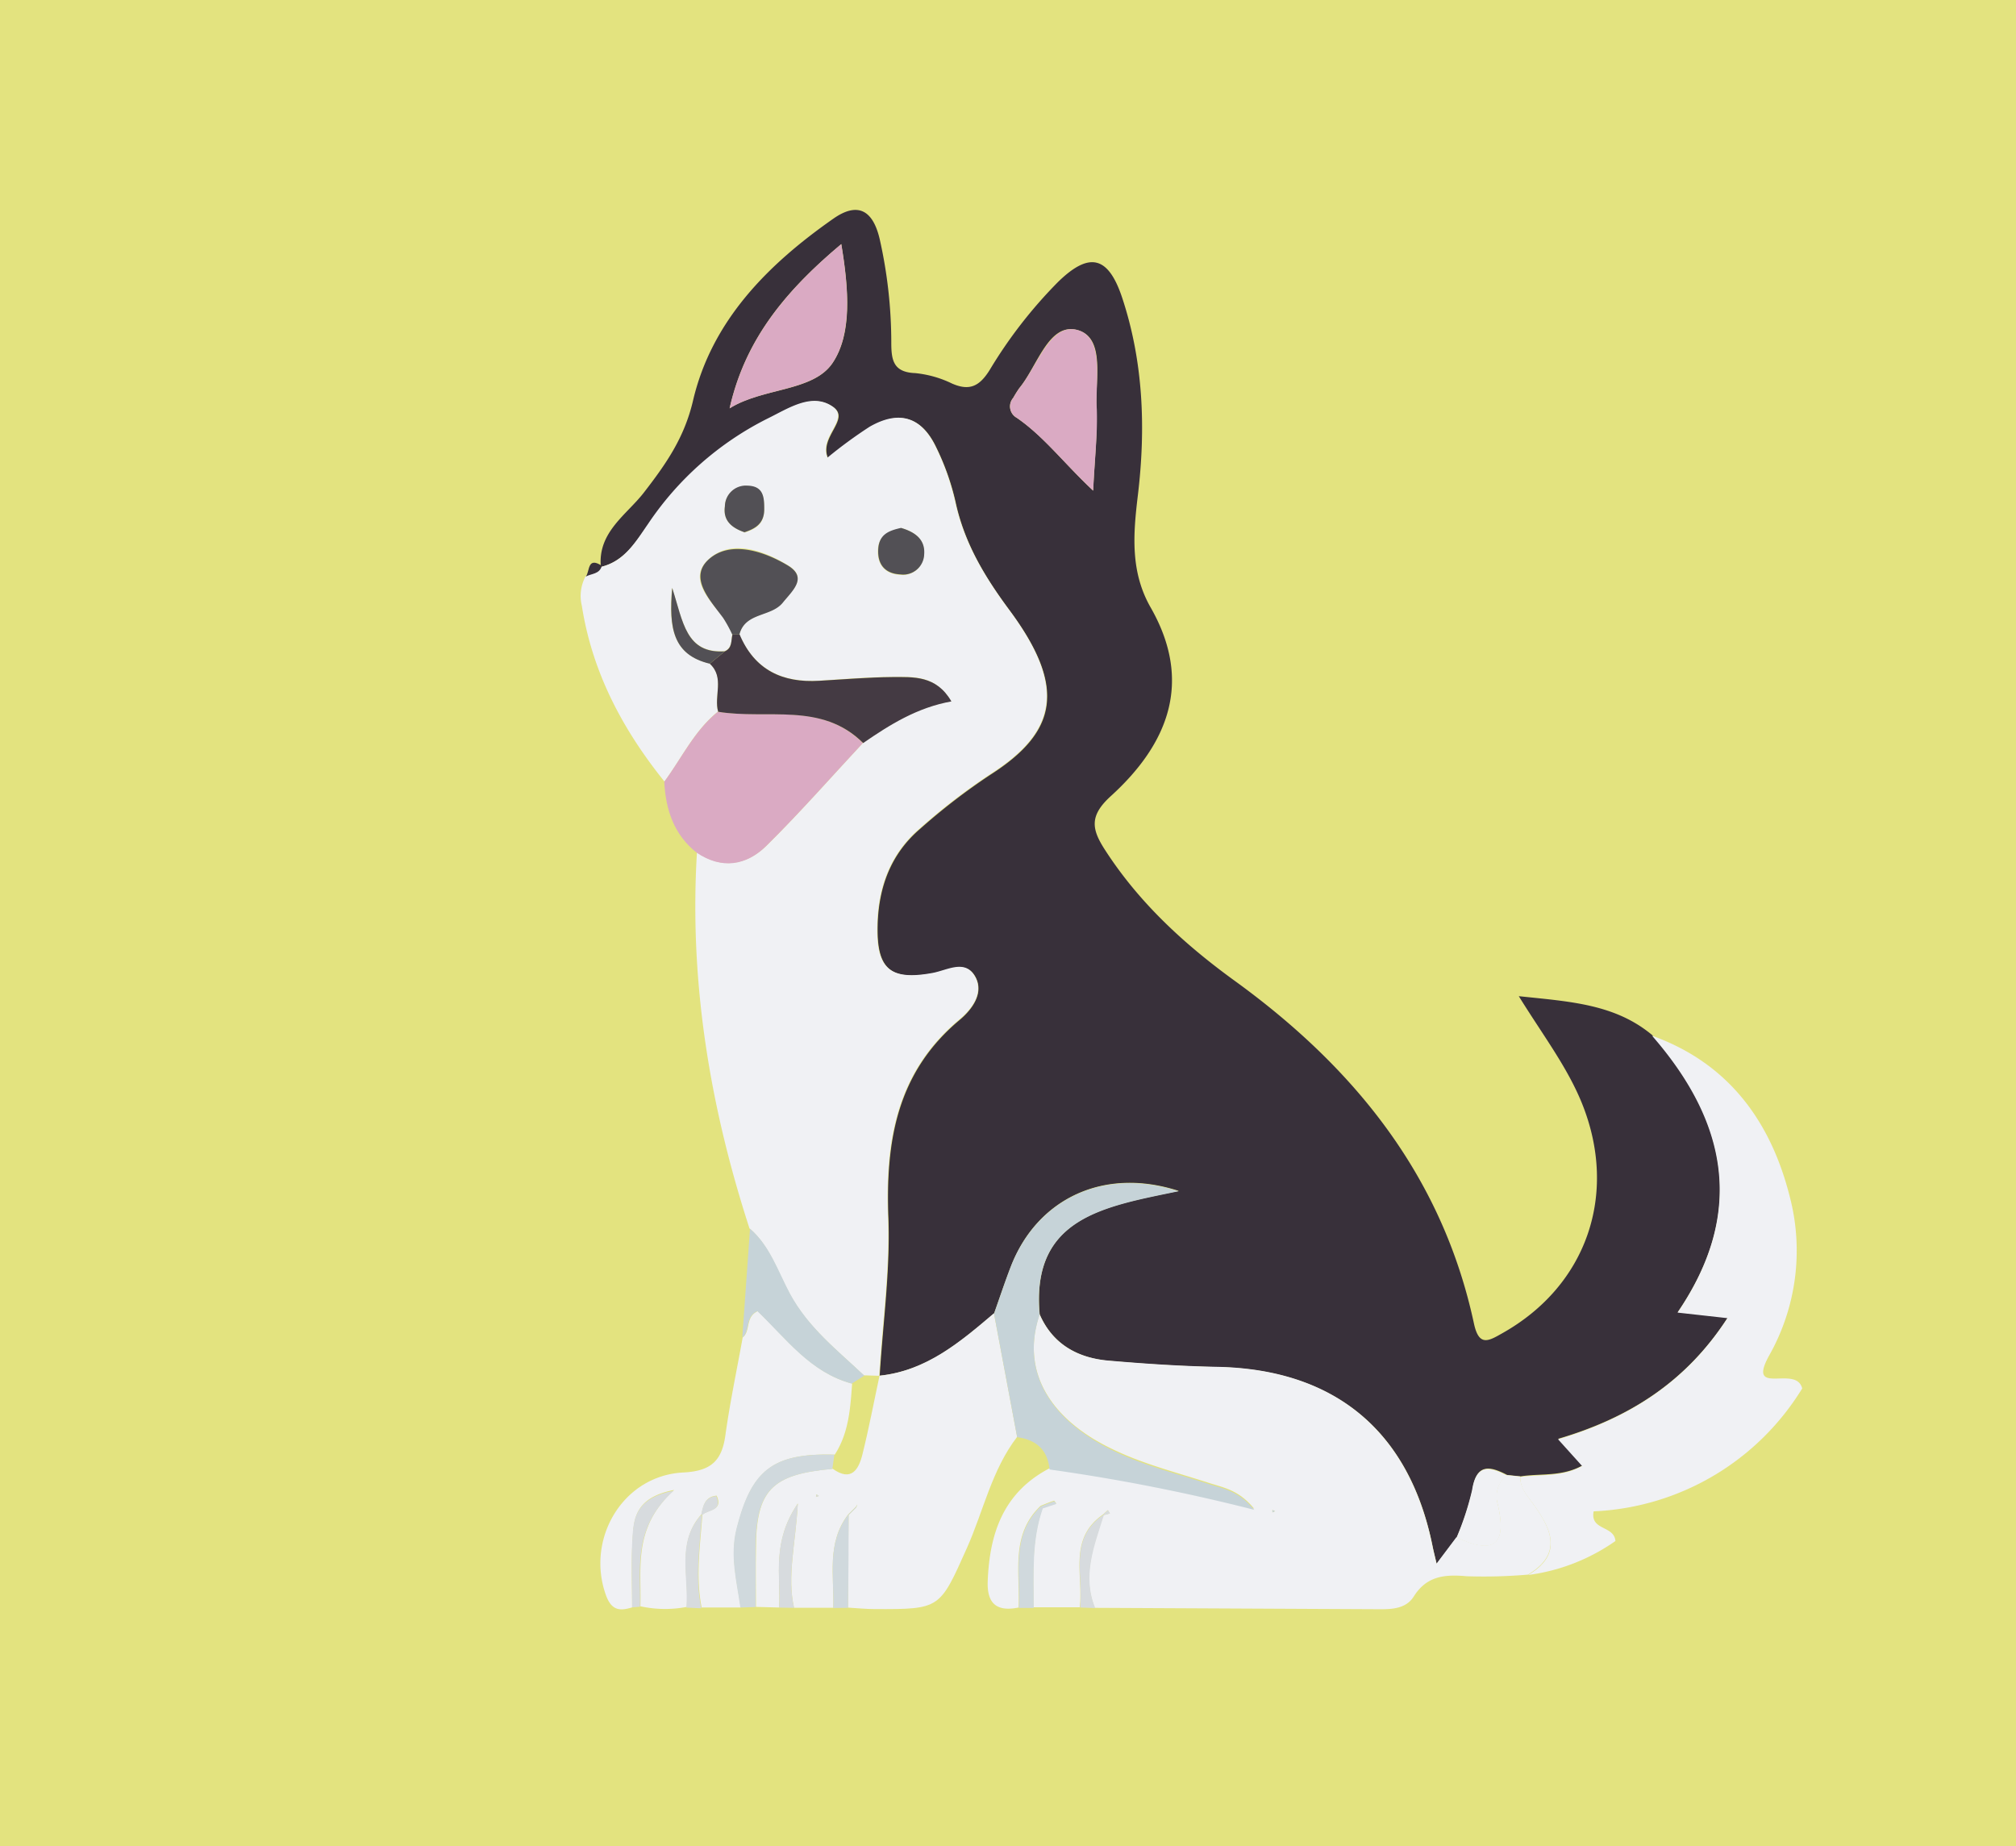 <svg id="Capa_1" data-name="Capa 1" xmlns="http://www.w3.org/2000/svg" viewBox="0 0 261 239"><defs><style>.cls-1{fill:#e3e37f;}.cls-2{fill:#38303a;}.cls-3{fill:#f0f1f4;}.cls-4{fill:#daaac3;}.cls-5{fill:#c6d3d8;}.cls-6{fill:#d0d9dd;}.cls-7{fill:#d7dbde;}.cls-8{fill:#443a43;}.cls-9{fill:#525055;}</style></defs><title>Mesa de trabajo 4g</title><rect class="cls-1" width="261" height="239"/><path class="cls-2" d="M77.79,73.39c-.42-4.51,3.34-6.74,5.58-9.64,2.83-3.66,5.22-7.05,6.35-11.88,2.42-10.34,9.67-17.62,18.18-23.57,3.19-2.23,5.14-1.05,6,2.7a61,61,0,0,1,1.49,13.36c0,2.27.27,3.83,3.09,3.94a14,14,0,0,1,4.77,1.35c2.28,1,3.56.35,4.87-1.74A60.15,60.15,0,0,1,137,36.48c4-3.89,6.46-3.37,8.26,2,2.78,8.35,3.09,17,2.05,25.66-.6,5-1,9.87,1.67,14.52,5.49,9.62,2.25,17.66-5.18,24.41-2.81,2.56-2.47,4.3-.71,7,4.42,6.84,10.3,12.22,16.79,16.92,15.47,11.22,26.84,25.25,30.94,44.33.66,3.09,1.93,2.26,3.75,1.23,10.86-6.14,14.93-17.93,10.29-29.59-1.92-4.8-5.06-8.88-8.23-14,6.61.7,12.45,1,17.29,5.05,9.59,11,12.2,22.77,3.3,35.84l6.46.72c-5.4,8.35-12.82,13-21.93,15.68l3.12,3.46c-2.67,1.48-5.4,1-8,1.41l-1.74-.18c-2.27-1.19-4-1.5-4.5,1.91a37,37,0,0,1-2,6.12L186,202.45c-.26-1.1-.41-1.69-.53-2.29-3-14.93-12.7-22.9-27.91-23.19-4.65-.09-9.31-.4-13.95-.8-4-.35-7.3-2.1-9-6-1.15-12.58,8.38-14,18-16-9.7-3.16-18.35,1-21.74,9.79-.77,2-1.44,4-2.16,6.05-4.38,3.72-8.76,7.45-14.82,8.08.42-6.81,1.38-13.63,1.13-20.41-.37-9.95,1.09-18.85,9.23-25.65,1.54-1.29,3.24-3.47,2-5.63s-3.56-.75-5.46-.4c-5.56,1-7.31-.57-7.16-6.29.13-4.89,1.72-9.17,5.47-12.39a80.33,80.33,0,0,1,9.08-7c8.73-5.56,9.93-11.33,2.53-21.31-3.26-4.39-5.86-8.74-7-14.06a32.23,32.23,0,0,0-2.48-7c-1.89-4-4.78-4.84-8.58-2.66a59.46,59.46,0,0,0-5.46,4c-1.15-2.73,2.93-5,.7-6.58-2.67-1.9-5.73.19-8.39,1.49a40.39,40.39,0,0,0-15.56,13.7C82.28,70.16,80.85,72.67,77.79,73.39ZM94.46,52.86c4.32-2.7,10.81-2.13,13.33-5.87s2.12-9.44,1.13-15.39C101.63,37.7,96.45,44,94.46,52.86Zm47.06,10.66c.19-4.12.59-7.36.42-10.57-.18-3.65,1.25-9.24-2.47-10.23s-5.16,4.69-7.51,7.53a14.86,14.86,0,0,0-.79,1.26,1.68,1.68,0,0,0,.45,2.57C135.15,56.48,137.71,59.94,141.53,63.52Z"/><path class="cls-3" d="M77.79,73.39c3.05-.72,4.49-3.23,6.09-5.54a40.39,40.39,0,0,1,15.56-13.7c2.65-1.3,5.72-3.39,8.39-1.49,2.22,1.59-1.85,3.85-.7,6.58a59.46,59.46,0,0,1,5.46-4c3.81-2.18,6.69-1.3,8.58,2.66a32.23,32.23,0,0,1,2.48,7c1.15,5.33,3.75,9.67,7,14.06,7.41,10,6.2,15.76-2.53,21.31a80.33,80.33,0,0,0-9.08,7c-3.74,3.22-5.33,7.5-5.47,12.39-.15,5.72,1.59,7.31,7.16,6.29,1.9-.35,4.18-1.8,5.46.4s-.44,4.34-2,5.63c-8.14,6.81-9.6,15.7-9.23,25.65.25,6.78-.71,13.61-1.13,20.41l-.06.06-1.94-.06c-3.47-3.28-7.23-6.18-9.62-10.6-1.55-2.86-2.57-6.17-5.18-8.42-5.14-15.83-7.81-32-6.8-48.68,3.23,2.21,6.41,1.66,9-.86,4.34-4.28,8.36-8.87,12.52-13.33,3.45-2.38,7-4.59,11.39-5.37-2-3.39-4.9-3.18-7.67-3.15-3.14,0-6.28.3-9.42.48-4.78.28-8.39-1.43-10.33-6,.74-2.9,4.1-2.23,5.63-4.14,1.26-1.56,3.24-3.22.67-4.79-3.12-1.91-7.27-3.39-10.18-.88s0,5.3,1.79,7.66a17.39,17.39,0,0,1,1.18,2.14c-.17.8,0,1.76-1,2.19-5,.33-5.39-3.84-6.8-8.2-.46,5.21.11,8.66,4.86,9.8,2,1.79.51,4.18,1.09,6.22-3.05,2.45-4.68,6-6.94,9.06-5.4-6.72-9.34-14.1-10.69-22.74a5.37,5.37,0,0,1,.48-3.82c.71-.44,1.81-.3,2.07-1.4Zm38.86-5c-1.56.34-2.91.94-3,2.78s.85,3.15,2.9,3.24a2.71,2.71,0,0,0,3.05-2.61C119.8,69.77,118.38,68.85,116.65,68.34Zm-20.27.56c1.31-.44,2.53-1,2.55-2.91,0-1.58-.06-3.07-2.16-3.12a2.71,2.71,0,0,0-2.93,2.67C93.61,67.3,94.6,68.29,96.38,68.9Z"/><path class="cls-3" d="M134.59,170.14c1.72,3.93,5,5.68,9,6,4.64.4,9.29.71,13.95.8,15.21.29,24.87,8.26,27.91,23.19.12.59.27,1.18.53,2.29l2.58-3.43c5,2.39,6.57.82,5.3-4.41a3.48,3.48,0,0,1,1.21-3.62l1.74.18c0,1.43.81,2.34,1.61,3.44,2.28,3.14,4.07,6.48-.6,9.26a66.24,66.24,0,0,1-7.93.21c-2.84-.25-5.18-.06-6.87,2.64-1,1.56-2.78,1.64-4.47,1.63l-36.81-.18c-1.71-4.2-.12-8.1,1.11-12l.84-.22-.27-.43-.63.58c-4.52,3.14-2.51,7.88-3,12l-6,0c0-4.32-.29-8.67,1.17-12.86l1.78-.59c-.1-.12-.24-.37-.29-.35-.58.2-1.15.43-1.72.66-3.94,3.74-2.65,8.62-2.86,13.17-2.7.55-4.08-.39-4-3.3.22-6.24,2-11.59,8-14.72a244.12,244.12,0,0,1,26.49,5.22c-2-2.45-4-2.73-5.84-3.33-4.26-1.38-8.68-2.49-12.67-4.46C136.16,183.79,132.05,177.66,134.59,170.14Zm30.14,25.64.33-.15-.33-.16Z"/><path class="cls-3" d="M197.84,203.89c4.67-2.78,2.88-6.12.6-9.26-.8-1.1-1.66-2-1.61-3.44,2.6-.37,5.33.07,8-1.41l-3.12-3.46c9.1-2.69,16.53-7.33,21.93-15.68l-6.46-.72c8.9-13.07,6.29-24.85-3.3-35.84,9.91,3.55,15.38,11.11,17.83,20.83A27.6,27.6,0,0,1,229,175.55c-2.87,5.29,3.55,1.08,4.32,4.19a33.36,33.36,0,0,1-27,15.91c-.48,2.52,2.66,1.8,2.82,3.84A25.35,25.35,0,0,1,197.84,203.89Z"/><path class="cls-3" d="M113.86,178.09c6.07-.63,10.44-4.36,14.82-8.08l3,16c-3.29,4.29-4.36,9.6-6.51,14.41-3.52,7.86-3.42,7.91-11.9,7.88-1.16,0-2.32-.12-3.49-.19q0-6,.08-12l1-1,.15-.37-.2.31-1,1c-2.82,3.68-1.8,8-1.93,12.08l-5.08,0c-.93-4.07.19-8.16.49-13.5-3.38,5-2.2,9.34-2.42,13.47l-3-.08c0-2.48-.05-5,0-7.43,0-7.67,2-9.75,9.94-10.45,2.39,1.7,3.35.13,3.84-1.85.84-3.36,1.48-6.77,2.21-10.16ZM106,193.66l-.31-.21-.05.33Z"/><path class="cls-3" d="M81.84,208.08c-1.6.5-2.67.41-3.39-1.57-2.63-7.31,2.19-15.49,10-15.89,3.59-.18,5-1.49,5.46-4.81.59-4.24,1.48-8.44,2.24-12.66,1.06-.85.3-2.66,1.95-3.42,3.71,3.53,6.85,7.94,12.22,9.38-.23,3.19-.43,6.39-2.25,9.2-8-.22-10.74,2-12.65,9.49-.92,3.59,0,6.88.48,10.3l-5.06,0c-.81-4-.19-8,.09-12,.73-.73,2.74-.51,1.85-2.48-1.49.13-1.72,1.26-1.95,2.4-3.23,3.6-1.59,8-1.92,12a14.91,14.91,0,0,1-6-.08c.15-5-1-10.2,4.37-15.06-4.67.9-5.18,3.33-5.33,5.72C81.69,201.81,81.84,204.95,81.84,208.08Z"/><path class="cls-4" d="M86,101.2c2.26-3.06,3.89-6.6,6.94-9.06,6.33,1,13.38-1.32,18.77,4.05-4.16,4.46-8.18,9.05-12.52,13.33-2.56,2.52-5.74,3.07-9,.86C87.26,108.06,86.18,104.84,86,101.2Z"/><path class="cls-5" d="M131.69,186.05l-3-16c.72-2,1.39-4.06,2.16-6.05,3.39-8.76,12-12.95,21.74-9.79-9.61,2-19.14,3.4-18,16-2.54,7.52,1.57,13.65,9.27,17.45,4,2,8.41,3.08,12.67,4.46,1.87.6,3.85.89,5.84,3.33a244.12,244.12,0,0,0-26.49-5.22C135.62,187.63,134.11,186.38,131.69,186.05Z"/><path class="cls-5" d="M110.27,179.11c-5.37-1.43-8.51-5.84-12.22-9.38-1.65.76-.89,2.57-1.95,3.42l1-14.09c2.61,2.25,3.64,5.56,5.18,8.42,2.39,4.42,6.15,7.32,9.62,10.6Z"/><path class="cls-6" d="M95.85,208.1c-.47-3.41-1.4-6.71-.48-10.3,1.92-7.49,4.65-9.71,12.65-9.49l-.26,1.85c-7.91.7-9.9,2.78-9.94,10.45,0,2.48,0,5,0,7.43Z"/><path class="cls-6" d="M135,195.29c-1.47,4.19-1.16,8.54-1.17,12.86l-1.92,0c.21-4.55-1.08-9.43,2.86-13.17Z"/><path class="cls-7" d="M100.87,208.11c.22-4.13-1-8.47,2.42-13.47-.31,5.34-1.43,9.42-.49,13.5Z"/><path class="cls-7" d="M81.84,208.08c0-3.13-.15-6.27.06-9.39.16-2.38.66-4.82,5.33-5.72C81.83,197.83,83,203.06,82.86,208Z"/><path class="cls-6" d="M107.88,208.16c.13-4.11-.89-8.4,1.93-12.08l.06.06q0,6-.08,12Z"/><path class="cls-7" d="M88.86,208.11c.33-4.06-1.31-8.44,1.92-12l.1.09c-.29,4-.91,8-.09,12Z"/><path class="cls-7" d="M139.84,208.1c.45-4.14-1.55-8.88,3-12l.06.07c-1.23,3.93-2.82,7.83-1.11,12Z"/><path class="cls-2" d="M77.91,73.24c-.26,1.1-1.36,1-2.07,1.4C76.38,74,76,72,77.91,73.24Z"/><path class="cls-4" d="M94.46,52.86c2-8.83,7.17-15.16,14.45-21.26,1,5.95,1.36,11.69-1.13,15.39S98.79,50.16,94.46,52.86Z"/><path class="cls-4" d="M141.53,63.52c-3.82-3.58-6.38-7-9.9-9.44a1.68,1.68,0,0,1-.45-2.57,14.86,14.86,0,0,1,.79-1.26c2.36-2.84,3.94-8.49,7.51-7.53S141.77,49.3,142,53C142.11,56.16,141.72,59.4,141.53,63.52Z"/><path class="cls-3" d="M195.09,191a3.48,3.48,0,0,0-1.21,3.62c1.27,5.23-.32,6.8-5.3,4.41a37,37,0,0,0,2-6.12C191.11,189.51,192.82,189.81,195.09,191Z"/><path class="cls-8" d="M111.75,96.19c-5.39-5.37-12.44-3-18.77-4.05-.59-2,.87-4.43-1.09-6.22l1.94-1.6c1-.42.8-1.39,1-2.19h.92c1.93,4.6,5.55,6.3,10.33,6,3.14-.18,6.28-.45,9.42-.48,2.76,0,5.71-.24,7.67,3.15C118.73,91.6,115.2,93.81,111.75,96.19Z"/><path class="cls-9" d="M95.73,82.14H94.8A17.39,17.39,0,0,0,93.63,80c-1.74-2.36-4.55-5.28-1.79-7.66s7.06-1,10.18.88c2.57,1.57.59,3.23-.67,4.79C99.82,79.91,96.47,79.24,95.73,82.14Z"/><path class="cls-9" d="M116.65,68.34c1.73.51,3.15,1.43,3,3.41a2.71,2.71,0,0,1-3.05,2.61c-2-.09-3-1.27-2.9-3.24S115.09,68.69,116.65,68.34Z"/><path class="cls-9" d="M96.38,68.9c-1.78-.61-2.78-1.6-2.53-3.36a2.71,2.71,0,0,1,2.93-2.67c2.1.05,2.17,1.54,2.16,3.12C98.91,67.85,97.69,68.46,96.38,68.9Z"/><path class="cls-9" d="M93.83,84.32l-1.94,1.6c-4.75-1.14-5.32-4.59-4.86-9.8C88.44,80.48,88.78,84.65,93.83,84.32Z"/><path class="cls-6" d="M134.75,195c.57-.23,1.14-.46,1.72-.66.05,0,.19.23.29.35l-1.78.59Z"/><path class="cls-7" d="M142.81,196.08l.63-.58.27.43-.84.22Z"/><polygon class="cls-5" points="164.74 195.78 164.74 195.47 165.07 195.63 164.74 195.78"/><polygon class="cls-7" points="106.03 193.66 105.66 193.78 105.71 193.45 106.03 193.66"/><path class="cls-6" d="M109.8,196.08l1-1,.06.06-1,1Z"/><path class="cls-6" d="M110.8,195.09l.2-.31-.15.37Z"/><path class="cls-7" d="M90.78,196.07c.23-1.13.46-2.26,1.95-2.4.89,2-1.12,1.75-1.85,2.48Z"/></svg>